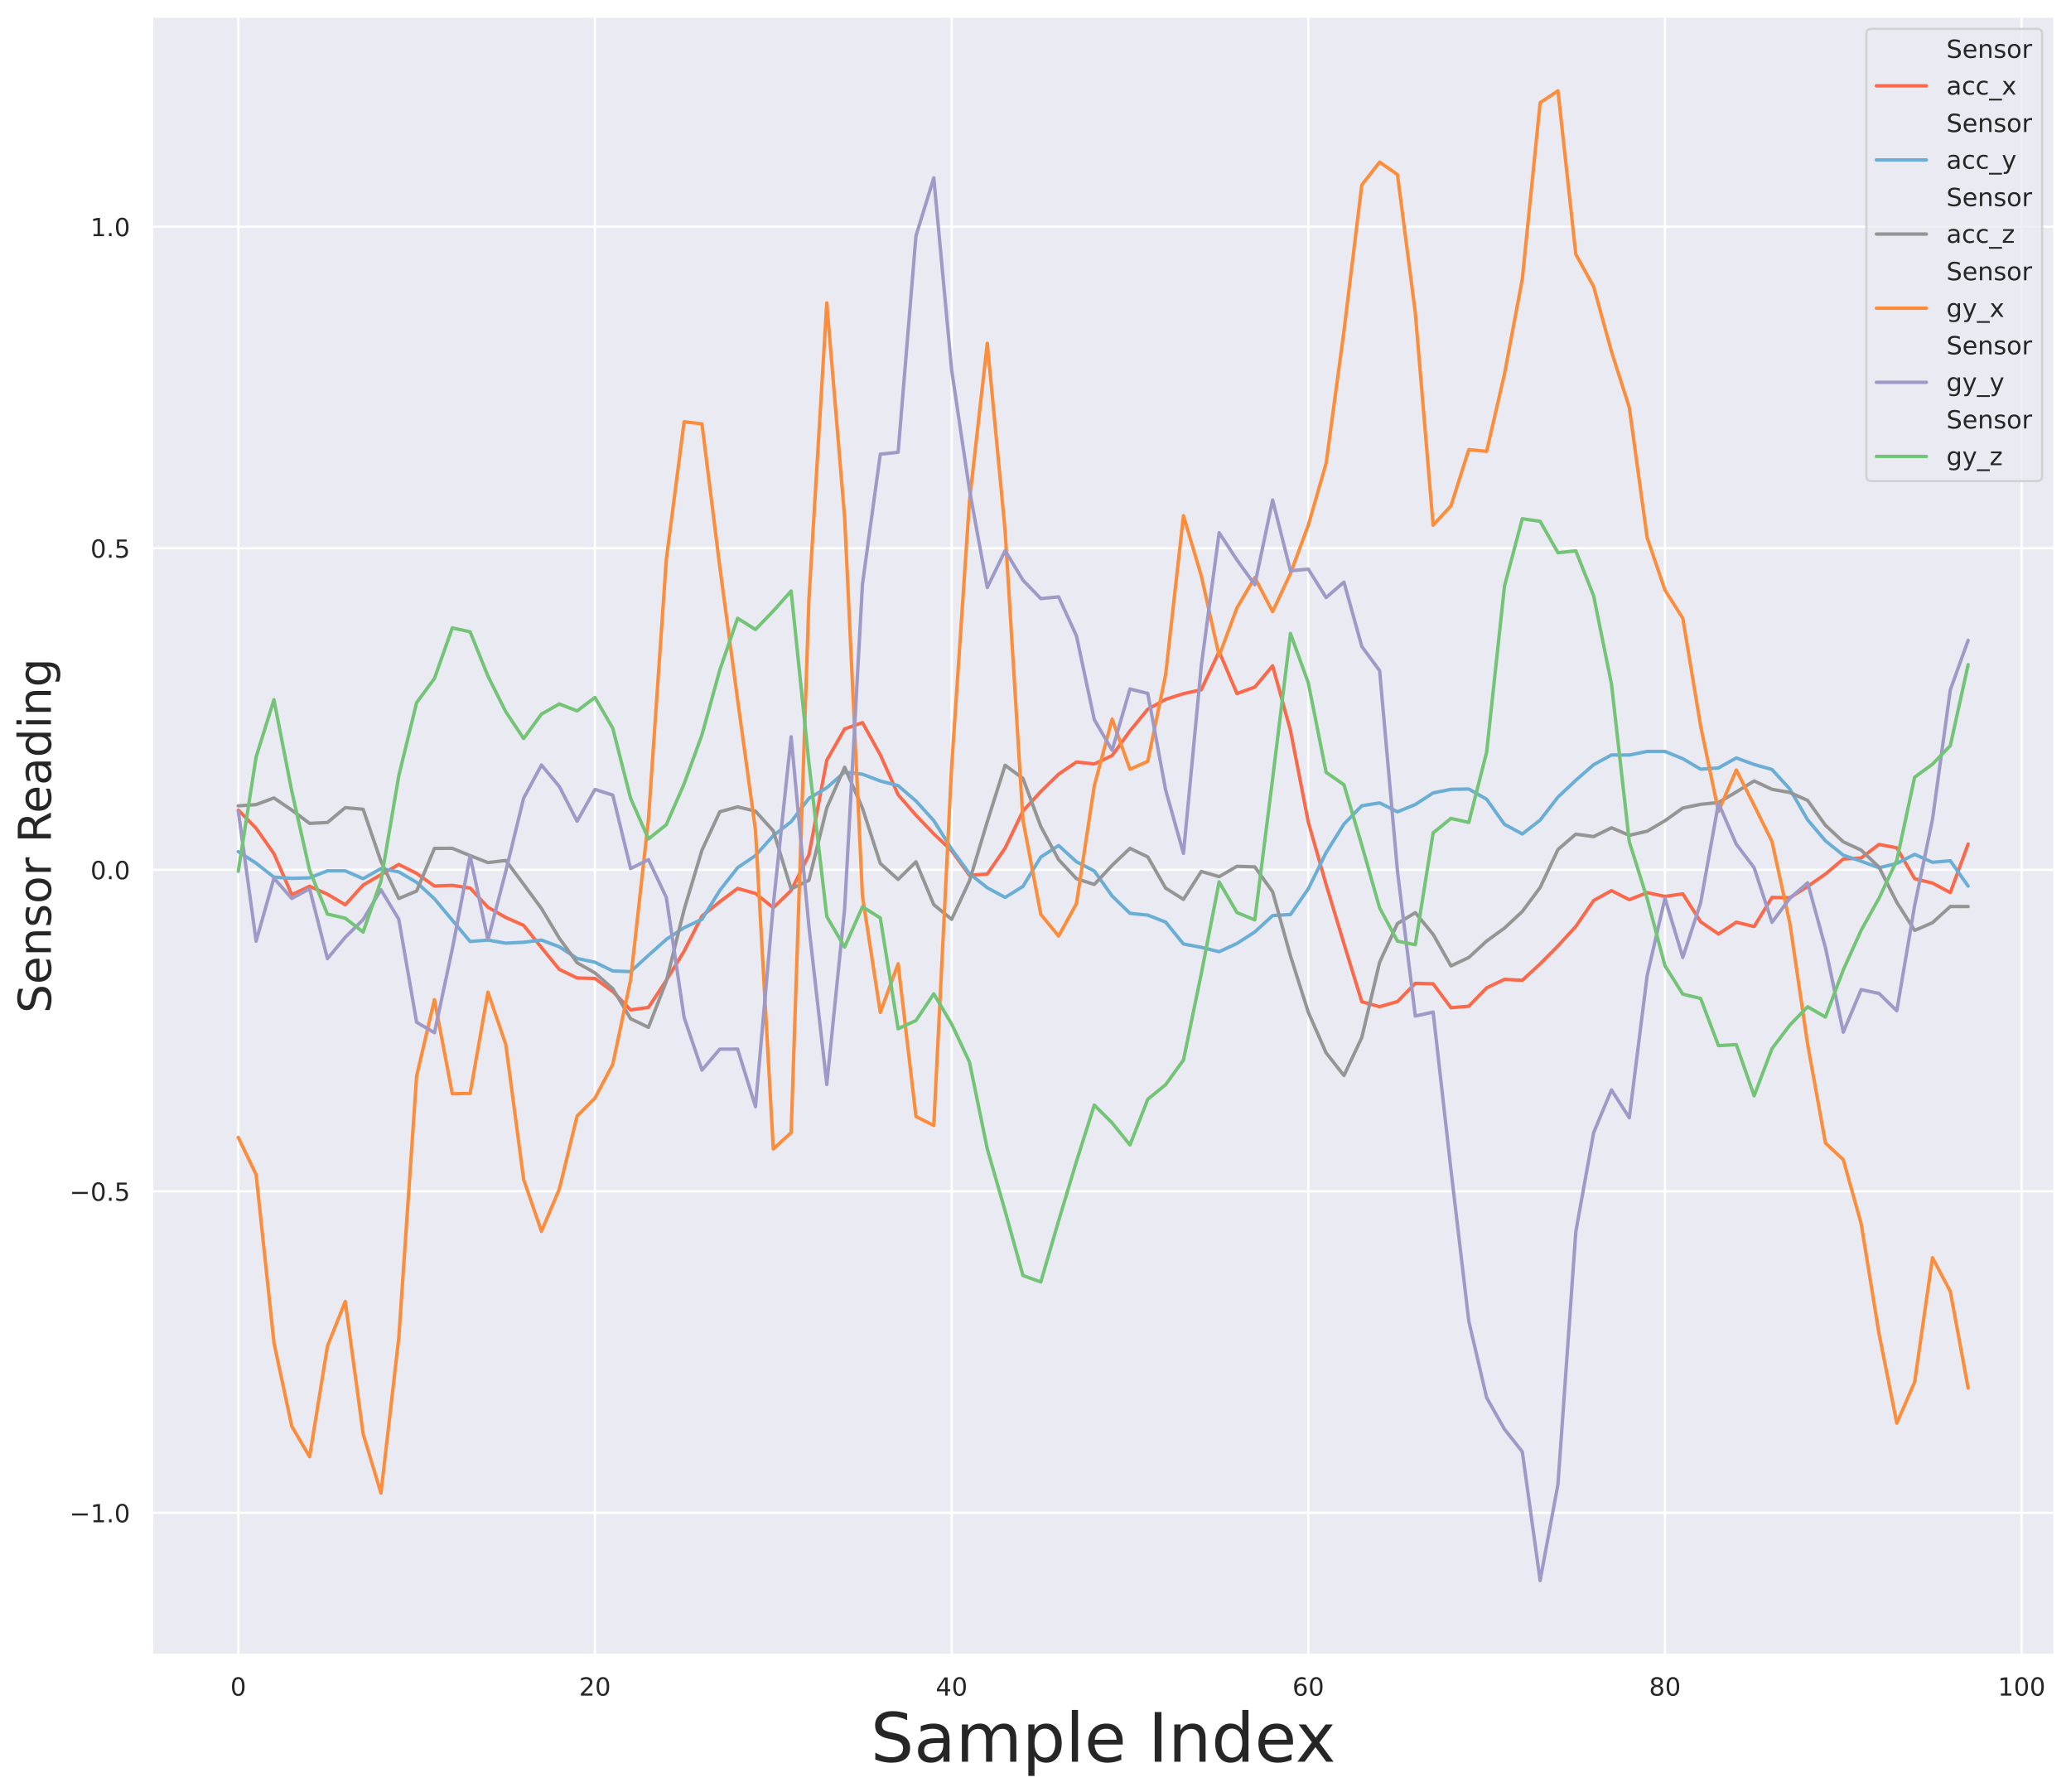 <?xml version="1.0" encoding="utf-8" standalone="no"?>
<!DOCTYPE svg PUBLIC "-//W3C//DTD SVG 1.1//EN"
  "http://www.w3.org/Graphics/SVG/1.1/DTD/svg11.dtd">
<!-- Created with matplotlib (https://matplotlib.org/) -->
<svg height="788.3pt" version="1.1" viewBox="0 0 910.967 788.3" width="910.967pt" xmlns="http://www.w3.org/2000/svg" xmlns:xlink="http://www.w3.org/1999/xlink">
 <defs>
  <style type="text/css">
*{stroke-linecap:butt;stroke-linejoin:round;}
  </style>
 </defs>
 <g id="figure_1">
  <g id="patch_1">
   <path d="M 0 788.3 
L 910.967 788.3 
L 910.967 0 
L 0 0 
z
" style="fill:#ffffff;"/>
  </g>
  <g id="axes_1">
   <g id="patch_2">
    <path d="M 66.767 727.92 
L 903.767 727.92 
L 903.767 7.2 
L 66.767 7.2 
z
" style="fill:#eaeaf2;"/>
   </g>
   <g id="matplotlib.axis_1">
    <g id="xtick_1">
     <g id="line2d_1">
      <path clip-path="url(#p74f2b10143)" d="M 104.813 727.92 
L 104.813 7.2 
" style="fill:none;stroke:#ffffff;stroke-linecap:round;"/>
     </g>
     <g id="text_1">
      <!-- 0 -->
      <defs>
       <path d="M 31.781 66.406 
Q 24.172 66.406 20.328 58.906 
Q 16.5 51.422 16.5 36.375 
Q 16.5 21.391 20.328 13.891 
Q 24.172 6.391 31.781 6.391 
Q 39.453 6.391 43.281 13.891 
Q 47.125 21.391 47.125 36.375 
Q 47.125 51.422 43.281 58.906 
Q 39.453 66.406 31.781 66.406 
z
M 31.781 74.219 
Q 44.047 74.219 50.516 64.516 
Q 56.984 54.828 56.984 36.375 
Q 56.984 17.969 50.516 8.266 
Q 44.047 -1.422 31.781 -1.422 
Q 19.531 -1.422 13.062 8.266 
Q 6.594 17.969 6.594 36.375 
Q 6.594 54.828 13.062 64.516 
Q 19.531 74.219 31.781 74.219 
z
" id="DejaVuSans-48"/>
      </defs>
      <g style="fill:#262626;" transform="translate(101.313 745.778)scale(0.11 -0.11)">
       <use xlink:href="#DejaVuSans-48"/>
      </g>
     </g>
    </g>
    <g id="xtick_2">
     <g id="line2d_2">
      <path clip-path="url(#p74f2b10143)" d="M 261.701 727.92 
L 261.701 7.2 
" style="fill:none;stroke:#ffffff;stroke-linecap:round;"/>
     </g>
     <g id="text_2">
      <!-- 20 -->
      <defs>
       <path d="M 19.188 8.297 
L 53.609 8.297 
L 53.609 0 
L 7.328 0 
L 7.328 8.297 
Q 12.938 14.109 22.625 23.891 
Q 32.328 33.688 34.812 36.531 
Q 39.547 41.844 41.422 45.531 
Q 43.312 49.219 43.312 52.781 
Q 43.312 58.594 39.234 62.25 
Q 35.156 65.922 28.609 65.922 
Q 23.969 65.922 18.812 64.312 
Q 13.672 62.703 7.812 59.422 
L 7.812 69.391 
Q 13.766 71.781 18.938 73 
Q 24.125 74.219 28.422 74.219 
Q 39.75 74.219 46.484 68.547 
Q 53.219 62.891 53.219 53.422 
Q 53.219 48.922 51.531 44.891 
Q 49.859 40.875 45.406 35.406 
Q 44.188 33.984 37.641 27.219 
Q 31.109 20.453 19.188 8.297 
z
" id="DejaVuSans-50"/>
      </defs>
      <g style="fill:#262626;" transform="translate(254.703 745.778)scale(0.11 -0.11)">
       <use xlink:href="#DejaVuSans-50"/>
       <use x="63.623" xlink:href="#DejaVuSans-48"/>
      </g>
     </g>
    </g>
    <g id="xtick_3">
     <g id="line2d_3">
      <path clip-path="url(#p74f2b10143)" d="M 418.59 727.92 
L 418.59 7.2 
" style="fill:none;stroke:#ffffff;stroke-linecap:round;"/>
     </g>
     <g id="text_3">
      <!-- 40 -->
      <defs>
       <path d="M 37.797 64.312 
L 12.891 25.391 
L 37.797 25.391 
z
M 35.203 72.906 
L 47.609 72.906 
L 47.609 25.391 
L 58.016 25.391 
L 58.016 17.188 
L 47.609 17.188 
L 47.609 0 
L 37.797 0 
L 37.797 17.188 
L 4.891 17.188 
L 4.891 26.703 
z
" id="DejaVuSans-52"/>
      </defs>
      <g style="fill:#262626;" transform="translate(411.591 745.778)scale(0.11 -0.11)">
       <use xlink:href="#DejaVuSans-52"/>
       <use x="63.623" xlink:href="#DejaVuSans-48"/>
      </g>
     </g>
    </g>
    <g id="xtick_4">
     <g id="line2d_4">
      <path clip-path="url(#p74f2b10143)" d="M 575.478 727.92 
L 575.478 7.2 
" style="fill:none;stroke:#ffffff;stroke-linecap:round;"/>
     </g>
     <g id="text_4">
      <!-- 60 -->
      <defs>
       <path d="M 33.016 40.375 
Q 26.375 40.375 22.484 35.828 
Q 18.609 31.297 18.609 23.391 
Q 18.609 15.531 22.484 10.953 
Q 26.375 6.391 33.016 6.391 
Q 39.656 6.391 43.531 10.953 
Q 47.406 15.531 47.406 23.391 
Q 47.406 31.297 43.531 35.828 
Q 39.656 40.375 33.016 40.375 
z
M 52.594 71.297 
L 52.594 62.312 
Q 48.875 64.062 45.094 64.984 
Q 41.312 65.922 37.594 65.922 
Q 27.828 65.922 22.672 59.328 
Q 17.531 52.734 16.797 39.406 
Q 19.672 43.656 24.016 45.922 
Q 28.375 48.188 33.594 48.188 
Q 44.578 48.188 50.953 41.516 
Q 57.328 34.859 57.328 23.391 
Q 57.328 12.156 50.688 5.359 
Q 44.047 -1.422 33.016 -1.422 
Q 20.359 -1.422 13.672 8.266 
Q 6.984 17.969 6.984 36.375 
Q 6.984 53.656 15.188 63.938 
Q 23.391 74.219 37.203 74.219 
Q 40.922 74.219 44.703 73.484 
Q 48.484 72.75 52.594 71.297 
z
" id="DejaVuSans-54"/>
      </defs>
      <g style="fill:#262626;" transform="translate(568.479 745.778)scale(0.11 -0.11)">
       <use xlink:href="#DejaVuSans-54"/>
       <use x="63.623" xlink:href="#DejaVuSans-48"/>
      </g>
     </g>
    </g>
    <g id="xtick_5">
     <g id="line2d_5">
      <path clip-path="url(#p74f2b10143)" d="M 732.367 727.92 
L 732.367 7.2 
" style="fill:none;stroke:#ffffff;stroke-linecap:round;"/>
     </g>
     <g id="text_5">
      <!-- 80 -->
      <defs>
       <path d="M 31.781 34.625 
Q 24.75 34.625 20.719 30.859 
Q 16.703 27.094 16.703 20.516 
Q 16.703 13.922 20.719 10.156 
Q 24.75 6.391 31.781 6.391 
Q 38.812 6.391 42.859 10.172 
Q 46.922 13.969 46.922 20.516 
Q 46.922 27.094 42.891 30.859 
Q 38.875 34.625 31.781 34.625 
z
M 21.922 38.812 
Q 15.578 40.375 12.031 44.719 
Q 8.5 49.078 8.5 55.328 
Q 8.5 64.062 14.719 69.141 
Q 20.953 74.219 31.781 74.219 
Q 42.672 74.219 48.875 69.141 
Q 55.078 64.062 55.078 55.328 
Q 55.078 49.078 51.531 44.719 
Q 48 40.375 41.703 38.812 
Q 48.828 37.156 52.797 32.312 
Q 56.781 27.484 56.781 20.516 
Q 56.781 9.906 50.312 4.234 
Q 43.844 -1.422 31.781 -1.422 
Q 19.734 -1.422 13.25 4.234 
Q 6.781 9.906 6.781 20.516 
Q 6.781 27.484 10.781 32.312 
Q 14.797 37.156 21.922 38.812 
z
M 18.312 54.391 
Q 18.312 48.734 21.844 45.562 
Q 25.391 42.391 31.781 42.391 
Q 38.141 42.391 41.719 45.562 
Q 45.312 48.734 45.312 54.391 
Q 45.312 60.062 41.719 63.234 
Q 38.141 66.406 31.781 66.406 
Q 25.391 66.406 21.844 63.234 
Q 18.312 60.062 18.312 54.391 
z
" id="DejaVuSans-56"/>
      </defs>
      <g style="fill:#262626;" transform="translate(725.368 745.778)scale(0.11 -0.11)">
       <use xlink:href="#DejaVuSans-56"/>
       <use x="63.623" xlink:href="#DejaVuSans-48"/>
      </g>
     </g>
    </g>
    <g id="xtick_6">
     <g id="line2d_6">
      <path clip-path="url(#p74f2b10143)" d="M 889.255 727.92 
L 889.255 7.2 
" style="fill:none;stroke:#ffffff;stroke-linecap:round;"/>
     </g>
     <g id="text_6">
      <!-- 100 -->
      <defs>
       <path d="M 12.406 8.297 
L 28.516 8.297 
L 28.516 63.922 
L 10.984 60.406 
L 10.984 69.391 
L 28.422 72.906 
L 38.281 72.906 
L 38.281 8.297 
L 54.391 8.297 
L 54.391 0 
L 12.406 0 
z
" id="DejaVuSans-49"/>
      </defs>
      <g style="fill:#262626;" transform="translate(878.757 745.778)scale(0.11 -0.11)">
       <use xlink:href="#DejaVuSans-49"/>
       <use x="63.623" xlink:href="#DejaVuSans-48"/>
       <use x="127.246" xlink:href="#DejaVuSans-48"/>
      </g>
     </g>
    </g>
    <g id="text_7">
     <!-- Sample Index -->
     <defs>
      <path d="M 53.516 70.516 
L 53.516 60.891 
Q 47.906 63.578 42.922 64.891 
Q 37.938 66.219 33.297 66.219 
Q 25.25 66.219 20.875 63.094 
Q 16.5 59.969 16.5 54.203 
Q 16.5 49.359 19.406 46.891 
Q 22.312 44.438 30.422 42.922 
L 36.375 41.703 
Q 47.406 39.594 52.656 34.297 
Q 57.906 29 57.906 20.125 
Q 57.906 9.516 50.797 4.047 
Q 43.703 -1.422 29.984 -1.422 
Q 24.812 -1.422 18.969 -0.25 
Q 13.141 0.922 6.891 3.219 
L 6.891 13.375 
Q 12.891 10.016 18.656 8.297 
Q 24.422 6.594 29.984 6.594 
Q 38.422 6.594 43.016 9.906 
Q 47.609 13.234 47.609 19.391 
Q 47.609 24.75 44.312 27.781 
Q 41.016 30.812 33.5 32.328 
L 27.484 33.5 
Q 16.453 35.688 11.516 40.375 
Q 6.594 45.062 6.594 53.422 
Q 6.594 63.094 13.406 68.656 
Q 20.219 74.219 32.172 74.219 
Q 37.312 74.219 42.625 73.281 
Q 47.953 72.359 53.516 70.516 
z
" id="DejaVuSans-83"/>
      <path d="M 34.281 27.484 
Q 23.391 27.484 19.188 25 
Q 14.984 22.516 14.984 16.5 
Q 14.984 11.719 18.141 8.906 
Q 21.297 6.109 26.703 6.109 
Q 34.188 6.109 38.703 11.406 
Q 43.219 16.703 43.219 25.484 
L 43.219 27.484 
z
M 52.203 31.203 
L 52.203 0 
L 43.219 0 
L 43.219 8.297 
Q 40.141 3.328 35.547 0.953 
Q 30.953 -1.422 24.312 -1.422 
Q 15.922 -1.422 10.953 3.297 
Q 6 8.016 6 15.922 
Q 6 25.141 12.172 29.828 
Q 18.359 34.516 30.609 34.516 
L 43.219 34.516 
L 43.219 35.406 
Q 43.219 41.609 39.141 45 
Q 35.062 48.391 27.688 48.391 
Q 23 48.391 18.547 47.266 
Q 14.109 46.141 10.016 43.891 
L 10.016 52.203 
Q 14.938 54.109 19.578 55.047 
Q 24.219 56 28.609 56 
Q 40.484 56 46.344 49.844 
Q 52.203 43.703 52.203 31.203 
z
" id="DejaVuSans-97"/>
      <path d="M 52 44.188 
Q 55.375 50.25 60.062 53.125 
Q 64.75 56 71.094 56 
Q 79.641 56 84.281 50.016 
Q 88.922 44.047 88.922 33.016 
L 88.922 0 
L 79.891 0 
L 79.891 32.719 
Q 79.891 40.578 77.094 44.375 
Q 74.312 48.188 68.609 48.188 
Q 61.625 48.188 57.562 43.547 
Q 53.516 38.922 53.516 30.906 
L 53.516 0 
L 44.484 0 
L 44.484 32.719 
Q 44.484 40.625 41.703 44.406 
Q 38.922 48.188 33.109 48.188 
Q 26.219 48.188 22.156 43.531 
Q 18.109 38.875 18.109 30.906 
L 18.109 0 
L 9.078 0 
L 9.078 54.688 
L 18.109 54.688 
L 18.109 46.188 
Q 21.188 51.219 25.484 53.609 
Q 29.781 56 35.688 56 
Q 41.656 56 45.828 52.969 
Q 50 49.953 52 44.188 
z
" id="DejaVuSans-109"/>
      <path d="M 18.109 8.203 
L 18.109 -20.797 
L 9.078 -20.797 
L 9.078 54.688 
L 18.109 54.688 
L 18.109 46.391 
Q 20.953 51.266 25.266 53.625 
Q 29.594 56 35.594 56 
Q 45.562 56 51.781 48.094 
Q 58.016 40.188 58.016 27.297 
Q 58.016 14.406 51.781 6.484 
Q 45.562 -1.422 35.594 -1.422 
Q 29.594 -1.422 25.266 0.953 
Q 20.953 3.328 18.109 8.203 
z
M 48.688 27.297 
Q 48.688 37.203 44.609 42.844 
Q 40.531 48.484 33.406 48.484 
Q 26.266 48.484 22.188 42.844 
Q 18.109 37.203 18.109 27.297 
Q 18.109 17.391 22.188 11.75 
Q 26.266 6.109 33.406 6.109 
Q 40.531 6.109 44.609 11.75 
Q 48.688 17.391 48.688 27.297 
z
" id="DejaVuSans-112"/>
      <path d="M 9.422 75.984 
L 18.406 75.984 
L 18.406 0 
L 9.422 0 
z
" id="DejaVuSans-108"/>
      <path d="M 56.203 29.594 
L 56.203 25.203 
L 14.891 25.203 
Q 15.484 15.922 20.484 11.062 
Q 25.484 6.203 34.422 6.203 
Q 39.594 6.203 44.453 7.469 
Q 49.312 8.734 54.109 11.281 
L 54.109 2.781 
Q 49.266 0.734 44.188 -0.344 
Q 39.109 -1.422 33.891 -1.422 
Q 20.797 -1.422 13.156 6.188 
Q 5.516 13.812 5.516 26.812 
Q 5.516 40.234 12.766 48.109 
Q 20.016 56 32.328 56 
Q 43.359 56 49.781 48.891 
Q 56.203 41.797 56.203 29.594 
z
M 47.219 32.234 
Q 47.125 39.594 43.094 43.984 
Q 39.062 48.391 32.422 48.391 
Q 24.906 48.391 20.391 44.141 
Q 15.875 39.891 15.188 32.172 
z
" id="DejaVuSans-101"/>
      <path id="DejaVuSans-32"/>
      <path d="M 9.812 72.906 
L 19.672 72.906 
L 19.672 0 
L 9.812 0 
z
" id="DejaVuSans-73"/>
      <path d="M 54.891 33.016 
L 54.891 0 
L 45.906 0 
L 45.906 32.719 
Q 45.906 40.484 42.875 44.328 
Q 39.844 48.188 33.797 48.188 
Q 26.516 48.188 22.312 43.547 
Q 18.109 38.922 18.109 30.906 
L 18.109 0 
L 9.078 0 
L 9.078 54.688 
L 18.109 54.688 
L 18.109 46.188 
Q 21.344 51.125 25.703 53.562 
Q 30.078 56 35.797 56 
Q 45.219 56 50.047 50.172 
Q 54.891 44.344 54.891 33.016 
z
" id="DejaVuSans-110"/>
      <path d="M 45.406 46.391 
L 45.406 75.984 
L 54.391 75.984 
L 54.391 0 
L 45.406 0 
L 45.406 8.203 
Q 42.578 3.328 38.25 0.953 
Q 33.938 -1.422 27.875 -1.422 
Q 17.969 -1.422 11.734 6.484 
Q 5.516 14.406 5.516 27.297 
Q 5.516 40.188 11.734 48.094 
Q 17.969 56 27.875 56 
Q 33.938 56 38.25 53.625 
Q 42.578 51.266 45.406 46.391 
z
M 14.797 27.297 
Q 14.797 17.391 18.875 11.75 
Q 22.953 6.109 30.078 6.109 
Q 37.203 6.109 41.297 11.75 
Q 45.406 17.391 45.406 27.297 
Q 45.406 37.203 41.297 42.844 
Q 37.203 48.484 30.078 48.484 
Q 22.953 48.484 18.875 42.844 
Q 14.797 37.203 14.797 27.297 
z
" id="DejaVuSans-100"/>
      <path d="M 54.891 54.688 
L 35.109 28.078 
L 55.906 0 
L 45.312 0 
L 29.391 21.484 
L 13.484 0 
L 2.875 0 
L 24.125 28.609 
L 4.688 54.688 
L 15.281 54.688 
L 29.781 35.203 
L 44.281 54.688 
z
" id="DejaVuSans-120"/>
     </defs>
     <g style="fill:#262626;" transform="translate(382.956 774.861)scale(0.3 -0.3)">
      <use xlink:href="#DejaVuSans-83"/>
      <use x="63.477" xlink:href="#DejaVuSans-97"/>
      <use x="124.756" xlink:href="#DejaVuSans-109"/>
      <use x="222.168" xlink:href="#DejaVuSans-112"/>
      <use x="285.645" xlink:href="#DejaVuSans-108"/>
      <use x="313.428" xlink:href="#DejaVuSans-101"/>
      <use x="374.951" xlink:href="#DejaVuSans-32"/>
      <use x="406.738" xlink:href="#DejaVuSans-73"/>
      <use x="436.23" xlink:href="#DejaVuSans-110"/>
      <use x="499.609" xlink:href="#DejaVuSans-100"/>
      <use x="563.086" xlink:href="#DejaVuSans-101"/>
      <use x="622.859" xlink:href="#DejaVuSans-120"/>
     </g>
    </g>
   </g>
   <g id="matplotlib.axis_2">
    <g id="ytick_1">
     <g id="line2d_7">
      <path clip-path="url(#p74f2b10143)" d="M 66.767 665.373 
L 903.767 665.373 
" style="fill:none;stroke:#ffffff;stroke-linecap:round;"/>
     </g>
     <g id="text_8">
      <!-- −1.0 -->
      <defs>
       <path d="M 10.594 35.5 
L 73.188 35.5 
L 73.188 27.203 
L 10.594 27.203 
z
" id="DejaVuSans-8722"/>
       <path d="M 10.688 12.406 
L 21 12.406 
L 21 0 
L 10.688 0 
z
" id="DejaVuSans-46"/>
      </defs>
      <g style="fill:#262626;" transform="translate(30.556 669.553)scale(0.11 -0.11)">
       <use xlink:href="#DejaVuSans-8722"/>
       <use x="83.789" xlink:href="#DejaVuSans-49"/>
       <use x="147.412" xlink:href="#DejaVuSans-46"/>
       <use x="179.199" xlink:href="#DejaVuSans-48"/>
      </g>
     </g>
    </g>
    <g id="ytick_2">
     <g id="line2d_8">
      <path clip-path="url(#p74f2b10143)" d="M 66.767 523.955 
L 903.767 523.955 
" style="fill:none;stroke:#ffffff;stroke-linecap:round;"/>
     </g>
     <g id="text_9">
      <!-- −0.5 -->
      <defs>
       <path d="M 10.797 72.906 
L 49.516 72.906 
L 49.516 64.594 
L 19.828 64.594 
L 19.828 46.734 
Q 21.969 47.469 24.109 47.828 
Q 26.266 48.188 28.422 48.188 
Q 40.625 48.188 47.75 41.5 
Q 54.891 34.812 54.891 23.391 
Q 54.891 11.625 47.562 5.094 
Q 40.234 -1.422 26.906 -1.422 
Q 22.312 -1.422 17.547 -0.641 
Q 12.797 0.141 7.719 1.703 
L 7.719 11.625 
Q 12.109 9.234 16.797 8.062 
Q 21.484 6.891 26.703 6.891 
Q 35.156 6.891 40.078 11.328 
Q 45.016 15.766 45.016 23.391 
Q 45.016 31 40.078 35.438 
Q 35.156 39.891 26.703 39.891 
Q 22.75 39.891 18.812 39.016 
Q 14.891 38.141 10.797 36.281 
z
" id="DejaVuSans-53"/>
      </defs>
      <g style="fill:#262626;" transform="translate(30.556 528.134)scale(0.11 -0.11)">
       <use xlink:href="#DejaVuSans-8722"/>
       <use x="83.789" xlink:href="#DejaVuSans-48"/>
       <use x="147.412" xlink:href="#DejaVuSans-46"/>
       <use x="179.199" xlink:href="#DejaVuSans-53"/>
      </g>
     </g>
    </g>
    <g id="ytick_3">
     <g id="line2d_9">
      <path clip-path="url(#p74f2b10143)" d="M 66.767 382.536 
L 903.767 382.536 
" style="fill:none;stroke:#ffffff;stroke-linecap:round;"/>
     </g>
     <g id="text_10">
      <!-- 0.0 -->
      <g style="fill:#262626;" transform="translate(39.774 386.716)scale(0.11 -0.11)">
       <use xlink:href="#DejaVuSans-48"/>
       <use x="63.623" xlink:href="#DejaVuSans-46"/>
       <use x="95.41" xlink:href="#DejaVuSans-48"/>
      </g>
     </g>
    </g>
    <g id="ytick_4">
     <g id="line2d_10">
      <path clip-path="url(#p74f2b10143)" d="M 66.767 241.118 
L 903.767 241.118 
" style="fill:none;stroke:#ffffff;stroke-linecap:round;"/>
     </g>
     <g id="text_11">
      <!-- 0.5 -->
      <g style="fill:#262626;" transform="translate(39.774 245.297)scale(0.11 -0.11)">
       <use xlink:href="#DejaVuSans-48"/>
       <use x="63.623" xlink:href="#DejaVuSans-46"/>
       <use x="95.41" xlink:href="#DejaVuSans-53"/>
      </g>
     </g>
    </g>
    <g id="ytick_5">
     <g id="line2d_11">
      <path clip-path="url(#p74f2b10143)" d="M 66.767 99.699 
L 903.767 99.699 
" style="fill:none;stroke:#ffffff;stroke-linecap:round;"/>
     </g>
     <g id="text_12">
      <!-- 1.0 -->
      <g style="fill:#262626;" transform="translate(39.774 103.878)scale(0.11 -0.11)">
       <use xlink:href="#DejaVuSans-49"/>
       <use x="63.623" xlink:href="#DejaVuSans-46"/>
       <use x="95.41" xlink:href="#DejaVuSans-48"/>
      </g>
     </g>
    </g>
    <g id="text_13">
     <!-- Sensor Reading -->
     <defs>
      <path d="M 44.281 53.078 
L 44.281 44.578 
Q 40.484 46.531 36.375 47.5 
Q 32.281 48.484 27.875 48.484 
Q 21.188 48.484 17.844 46.438 
Q 14.5 44.391 14.5 40.281 
Q 14.5 37.156 16.891 35.375 
Q 19.281 33.594 26.516 31.984 
L 29.594 31.297 
Q 39.156 29.25 43.188 25.516 
Q 47.219 21.781 47.219 15.094 
Q 47.219 7.469 41.188 3.016 
Q 35.156 -1.422 24.609 -1.422 
Q 20.219 -1.422 15.453 -0.562 
Q 10.688 0.297 5.422 2 
L 5.422 11.281 
Q 10.406 8.688 15.234 7.391 
Q 20.062 6.109 24.812 6.109 
Q 31.156 6.109 34.562 8.281 
Q 37.984 10.453 37.984 14.406 
Q 37.984 18.062 35.516 20.016 
Q 33.062 21.969 24.703 23.781 
L 21.578 24.516 
Q 13.234 26.266 9.516 29.906 
Q 5.812 33.547 5.812 39.891 
Q 5.812 47.609 11.281 51.797 
Q 16.75 56 26.812 56 
Q 31.781 56 36.172 55.266 
Q 40.578 54.547 44.281 53.078 
z
" id="DejaVuSans-115"/>
      <path d="M 30.609 48.391 
Q 23.391 48.391 19.188 42.75 
Q 14.984 37.109 14.984 27.297 
Q 14.984 17.484 19.156 11.844 
Q 23.344 6.203 30.609 6.203 
Q 37.797 6.203 41.984 11.859 
Q 46.188 17.531 46.188 27.297 
Q 46.188 37.016 41.984 42.703 
Q 37.797 48.391 30.609 48.391 
z
M 30.609 56 
Q 42.328 56 49.016 48.375 
Q 55.719 40.766 55.719 27.297 
Q 55.719 13.875 49.016 6.219 
Q 42.328 -1.422 30.609 -1.422 
Q 18.844 -1.422 12.172 6.219 
Q 5.516 13.875 5.516 27.297 
Q 5.516 40.766 12.172 48.375 
Q 18.844 56 30.609 56 
z
" id="DejaVuSans-111"/>
      <path d="M 41.109 46.297 
Q 39.594 47.172 37.812 47.578 
Q 36.031 48 33.891 48 
Q 26.266 48 22.188 43.047 
Q 18.109 38.094 18.109 28.812 
L 18.109 0 
L 9.078 0 
L 9.078 54.688 
L 18.109 54.688 
L 18.109 46.188 
Q 20.953 51.172 25.484 53.578 
Q 30.031 56 36.531 56 
Q 37.453 56 38.578 55.875 
Q 39.703 55.766 41.062 55.516 
z
" id="DejaVuSans-114"/>
      <path d="M 44.391 34.188 
Q 47.562 33.109 50.562 29.594 
Q 53.562 26.078 56.594 19.922 
L 66.609 0 
L 56 0 
L 46.688 18.703 
Q 43.062 26.031 39.672 28.422 
Q 36.281 30.812 30.422 30.812 
L 19.672 30.812 
L 19.672 0 
L 9.812 0 
L 9.812 72.906 
L 32.078 72.906 
Q 44.578 72.906 50.734 67.672 
Q 56.891 62.453 56.891 51.906 
Q 56.891 45.016 53.688 40.469 
Q 50.484 35.938 44.391 34.188 
z
M 19.672 64.797 
L 19.672 38.922 
L 32.078 38.922 
Q 39.203 38.922 42.844 42.219 
Q 46.484 45.516 46.484 51.906 
Q 46.484 58.297 42.844 61.547 
Q 39.203 64.797 32.078 64.797 
z
" id="DejaVuSans-82"/>
      <path d="M 9.422 54.688 
L 18.406 54.688 
L 18.406 0 
L 9.422 0 
z
M 9.422 75.984 
L 18.406 75.984 
L 18.406 64.594 
L 9.422 64.594 
z
" id="DejaVuSans-105"/>
      <path d="M 45.406 27.984 
Q 45.406 37.75 41.375 43.109 
Q 37.359 48.484 30.078 48.484 
Q 22.859 48.484 18.828 43.109 
Q 14.797 37.75 14.797 27.984 
Q 14.797 18.266 18.828 12.891 
Q 22.859 7.516 30.078 7.516 
Q 37.359 7.516 41.375 12.891 
Q 45.406 18.266 45.406 27.984 
z
M 54.391 6.781 
Q 54.391 -7.172 48.188 -13.984 
Q 42 -20.797 29.203 -20.797 
Q 24.469 -20.797 20.266 -20.094 
Q 16.062 -19.391 12.109 -17.922 
L 12.109 -9.188 
Q 16.062 -11.328 19.922 -12.344 
Q 23.781 -13.375 27.781 -13.375 
Q 36.625 -13.375 41.016 -8.766 
Q 45.406 -4.156 45.406 5.172 
L 45.406 9.625 
Q 42.625 4.781 38.281 2.391 
Q 33.938 0 27.875 0 
Q 17.828 0 11.672 7.656 
Q 5.516 15.328 5.516 27.984 
Q 5.516 40.672 11.672 48.328 
Q 17.828 56 27.875 56 
Q 33.938 56 38.281 53.609 
Q 42.625 51.219 45.406 46.391 
L 45.406 54.688 
L 54.391 54.688 
z
" id="DejaVuSans-103"/>
     </defs>
     <g style="fill:#262626;" transform="translate(22.397 445.608)rotate(-90)scale(0.2 -0.2)">
      <use xlink:href="#DejaVuSans-83"/>
      <use x="63.477" xlink:href="#DejaVuSans-101"/>
      <use x="125" xlink:href="#DejaVuSans-110"/>
      <use x="188.379" xlink:href="#DejaVuSans-115"/>
      <use x="240.479" xlink:href="#DejaVuSans-111"/>
      <use x="301.66" xlink:href="#DejaVuSans-114"/>
      <use x="342.773" xlink:href="#DejaVuSans-32"/>
      <use x="374.561" xlink:href="#DejaVuSans-82"/>
      <use x="439.543" xlink:href="#DejaVuSans-101"/>
      <use x="501.066" xlink:href="#DejaVuSans-97"/>
      <use x="562.346" xlink:href="#DejaVuSans-100"/>
      <use x="625.822" xlink:href="#DejaVuSans-105"/>
      <use x="653.605" xlink:href="#DejaVuSans-110"/>
      <use x="716.984" xlink:href="#DejaVuSans-103"/>
     </g>
    </g>
   </g>
   <g id="line2d_12">
    <path clip-path="url(#p74f2b10143)" d="M 104.813 356.279 
L 112.657 364.292 
L 120.502 375.5 
L 128.346 393.529 
L 136.19 389.806 
L 144.035 393.288 
L 151.879 397.942 
L 159.724 389.278 
L 167.568 384.712 
L 175.413 380.204 
L 183.257 384.134 
L 191.101 389.716 
L 198.946 389.39 
L 206.79 390.584 
L 214.635 399.034 
L 222.479 403.537 
L 230.324 406.994 
L 238.168 416.75 
L 246.012 426.373 
L 253.857 430.144 
L 261.701 430.341 
L 269.546 436.113 
L 277.39 444.163 
L 285.235 443.098 
L 293.079 431.183 
L 300.923 418.328 
L 308.768 402.913 
L 316.612 396.617 
L 324.457 390.769 
L 332.301 392.953 
L 340.146 399.261 
L 347.99 391.667 
L 355.834 376.005 
L 363.679 334.381 
L 371.523 320.616 
L 379.368 317.811 
L 387.212 332.01 
L 395.056 349.544 
L 402.901 358.57 
L 410.745 366.751 
L 418.59 374.156 
L 426.434 384.995 
L 434.279 384.424 
L 442.123 373 
L 449.967 356.701 
L 457.812 348.139 
L 465.656 340.486 
L 473.501 335.15 
L 481.345 336.012 
L 489.19 332.319 
L 497.034 321.487 
L 504.878 311.924 
L 512.723 307.593 
L 520.567 305.095 
L 528.412 303.367 
L 536.256 286.593 
L 544.101 305.03 
L 551.945 302.194 
L 559.789 292.834 
L 567.634 321.266 
L 575.478 361.591 
L 583.323 389.071 
L 591.167 415.082 
L 599.011 440.584 
L 606.856 442.78 
L 614.7 440.518 
L 622.545 432.491 
L 630.389 432.705 
L 638.234 443.226 
L 646.078 442.57 
L 653.922 434.48 
L 661.767 430.757 
L 669.611 431.146 
L 677.456 423.942 
L 685.3 416.028 
L 693.145 407.484 
L 700.989 396.068 
L 708.833 391.736 
L 716.678 395.696 
L 724.522 392.595 
L 732.367 394.275 
L 740.211 393.14 
L 748.056 405.427 
L 755.9 410.78 
L 763.744 405.611 
L 771.589 407.503 
L 779.433 394.721 
L 787.278 394.851 
L 795.122 389.882 
L 802.966 384.415 
L 810.811 377.818 
L 818.655 377.368 
L 826.5 371.414 
L 834.344 372.872 
L 842.189 386.466 
L 850.033 388.404 
L 857.877 392.57 
L 865.722 371.224 
" style="fill:none;stroke:#fb694a;stroke-linecap:round;stroke-width:1.5;"/>
   </g>
   <g id="line2d_13"/>
   <g id="line2d_14"/>
   <g id="line2d_15">
    <path clip-path="url(#p74f2b10143)" d="M 104.813 374.591 
L 112.657 379.655 
L 120.502 385.8 
L 128.346 386.314 
L 136.19 386.1 
L 144.035 383.004 
L 151.879 383.031 
L 159.724 386.457 
L 167.568 382.027 
L 175.413 383.471 
L 183.257 388.077 
L 191.101 395.341 
L 198.946 404.728 
L 206.79 414.093 
L 214.635 413.466 
L 222.479 414.83 
L 230.324 414.421 
L 238.168 413.473 
L 246.012 416.404 
L 253.857 421.563 
L 261.701 423.217 
L 269.546 427.066 
L 277.39 427.336 
L 285.235 420.186 
L 293.079 413.177 
L 300.923 408.028 
L 308.768 404.33 
L 316.612 391.622 
L 324.457 381.627 
L 332.301 376.314 
L 340.146 367.536 
L 347.99 361.418 
L 355.834 351.119 
L 363.679 346.469 
L 371.523 339.607 
L 379.368 340.515 
L 387.212 343.498 
L 395.056 345.541 
L 402.901 352.294 
L 410.745 360.94 
L 418.59 373.428 
L 426.434 384.236 
L 434.279 390.463 
L 442.123 394.718 
L 449.967 389.853 
L 457.812 376.955 
L 465.656 371.884 
L 473.501 379.034 
L 481.345 383.069 
L 489.19 394.088 
L 497.034 401.701 
L 504.878 402.497 
L 512.723 405.553 
L 520.567 415.203 
L 528.412 416.655 
L 536.256 418.588 
L 544.101 414.964 
L 551.945 409.892 
L 559.789 402.691 
L 567.634 402.241 
L 575.478 390.933 
L 583.323 374.973 
L 591.167 362.441 
L 599.011 354.402 
L 606.856 353.134 
L 614.7 357.055 
L 622.545 353.839 
L 630.389 348.738 
L 638.234 347.177 
L 646.078 347.034 
L 653.922 351.523 
L 661.767 362.56 
L 669.611 366.799 
L 677.456 360.701 
L 685.3 350.571 
L 693.145 343.191 
L 700.989 336.335 
L 708.833 332.052 
L 716.678 332.082 
L 724.522 330.493 
L 732.367 330.494 
L 740.211 333.693 
L 748.056 338.317 
L 755.9 337.755 
L 763.744 333.359 
L 771.589 336.239 
L 779.433 338.433 
L 787.278 347.037 
L 795.122 360.6 
L 802.966 369.834 
L 810.811 376.133 
L 818.655 378.776 
L 826.5 381.672 
L 834.344 379.756 
L 842.189 375.761 
L 850.033 379.25 
L 857.877 378.588 
L 865.722 389.725 
" style="fill:none;stroke:#6aaed6;stroke-linecap:round;stroke-width:1.5;"/>
   </g>
   <g id="line2d_16"/>
   <g id="line2d_17"/>
   <g id="line2d_18">
    <path clip-path="url(#p74f2b10143)" d="M 104.813 354.432 
L 112.657 353.883 
L 120.502 350.965 
L 128.346 356.301 
L 136.19 362.146 
L 144.035 361.759 
L 151.879 355.21 
L 159.724 355.929 
L 167.568 378.847 
L 175.413 395.2 
L 183.257 391.903 
L 191.101 373.154 
L 198.946 373.103 
L 206.79 376.324 
L 214.635 379.397 
L 222.479 378.454 
L 230.324 388.935 
L 238.168 399.574 
L 246.012 412.639 
L 253.857 423.433 
L 261.701 427.919 
L 269.546 434.857 
L 277.39 448.062 
L 285.235 451.85 
L 293.079 431.613 
L 300.923 400.075 
L 308.768 373.925 
L 316.612 357.028 
L 324.457 354.883 
L 332.301 356.765 
L 340.146 365.462 
L 347.99 390.959 
L 355.834 387.174 
L 363.679 355.326 
L 371.523 337.456 
L 379.368 355.469 
L 387.212 379.751 
L 395.056 386.788 
L 402.901 379.049 
L 410.745 397.912 
L 418.59 404.347 
L 426.434 387.456 
L 434.279 361.374 
L 442.123 336.581 
L 449.967 342.375 
L 457.812 363.495 
L 465.656 378.112 
L 473.501 386.467 
L 481.345 389 
L 489.19 380.582 
L 497.034 373.132 
L 504.878 376.89 
L 512.723 390.614 
L 520.567 395.573 
L 528.412 383.269 
L 536.256 385.581 
L 544.101 381.037 
L 551.945 381.273 
L 559.789 392.24 
L 567.634 420.435 
L 575.478 445.205 
L 583.323 463.095 
L 591.167 473.036 
L 599.011 456.328 
L 606.856 423.226 
L 614.7 406.178 
L 622.545 401.417 
L 630.389 410.961 
L 638.234 424.832 
L 646.078 421.134 
L 653.922 413.893 
L 661.767 408.203 
L 669.611 400.896 
L 677.456 390.364 
L 685.3 373.639 
L 693.145 366.873 
L 700.989 367.961 
L 708.833 364.076 
L 716.678 367.39 
L 724.522 365.586 
L 732.367 360.976 
L 740.211 355.392 
L 748.056 353.757 
L 755.9 352.975 
L 763.744 348.331 
L 771.589 343.484 
L 779.433 347.168 
L 787.278 348.544 
L 795.122 352.041 
L 802.966 362.99 
L 810.811 370.26 
L 818.655 373.885 
L 826.5 381.362 
L 834.344 396.88 
L 842.189 409.227 
L 850.033 405.821 
L 857.877 398.684 
L 865.722 398.722 
" style="fill:none;stroke:#959595;stroke-linecap:round;stroke-width:1.5;"/>
   </g>
   <g id="line2d_19"/>
   <g id="line2d_20"/>
   <g id="line2d_21">
    <path clip-path="url(#p74f2b10143)" d="M 104.813 500.264 
L 112.657 516.615 
L 120.502 590.57 
L 128.346 627.343 
L 136.19 640.703 
L 144.035 592.049 
L 151.879 572.435 
L 159.724 630.631 
L 167.568 656.708 
L 175.413 588.416 
L 183.257 473.305 
L 191.101 439.684 
L 198.946 481.064 
L 206.79 480.911 
L 214.635 436.386 
L 222.479 459.418 
L 230.324 518.726 
L 238.168 541.577 
L 246.012 523.031 
L 253.857 490.848 
L 261.701 482.995 
L 269.546 468.092 
L 277.39 430.95 
L 285.235 360.25 
L 293.079 246.175 
L 300.923 185.516 
L 308.768 186.426 
L 316.612 249.295 
L 324.457 307.798 
L 332.301 365.038 
L 340.146 505.342 
L 347.99 498.195 
L 355.834 263.405 
L 363.679 133.257 
L 371.523 227.601 
L 379.368 394.121 
L 387.212 445.316 
L 395.056 423.927 
L 402.901 491.073 
L 410.745 495.023 
L 418.59 337.188 
L 426.434 220.379 
L 434.279 150.979 
L 442.123 233.553 
L 449.967 360.724 
L 457.812 402.151 
L 465.656 411.709 
L 473.501 397.414 
L 481.345 345.636 
L 489.19 316.263 
L 497.034 338.339 
L 504.878 334.855 
L 512.723 296.702 
L 520.567 226.826 
L 528.412 253.273 
L 536.256 288.432 
L 544.101 267.326 
L 551.945 254.028 
L 559.789 269.016 
L 567.634 252.212 
L 575.478 231.014 
L 583.323 203.768 
L 591.167 145.581 
L 599.011 81.341 
L 606.856 71.308 
L 614.7 76.785 
L 622.545 137.582 
L 630.389 230.989 
L 638.234 222.483 
L 646.078 197.759 
L 653.922 198.523 
L 661.767 164.532 
L 669.611 122.755 
L 677.456 45.166 
L 685.3 39.96 
L 693.145 111.832 
L 700.989 126.068 
L 708.833 154.615 
L 716.678 179.227 
L 724.522 236.485 
L 732.367 259.518 
L 740.211 271.949 
L 748.056 319.37 
L 755.9 356.916 
L 763.744 338.657 
L 771.589 354.22 
L 779.433 370.119 
L 787.278 405.928 
L 795.122 459.305 
L 802.966 502.744 
L 810.811 510.068 
L 818.655 538.161 
L 826.5 586.487 
L 834.344 625.957 
L 842.189 607.86 
L 850.033 553.181 
L 857.877 567.99 
L 865.722 610.524 
" style="fill:none;stroke:#fd8c3b;stroke-linecap:round;stroke-width:1.5;"/>
   </g>
   <g id="line2d_22"/>
   <g id="line2d_23"/>
   <g id="line2d_24">
    <path clip-path="url(#p74f2b10143)" d="M 104.813 356.683 
L 112.657 413.95 
L 120.502 386.253 
L 128.346 395.162 
L 136.19 390.903 
L 144.035 421.639 
L 151.879 412.211 
L 159.724 404.484 
L 167.568 391.337 
L 175.413 404.301 
L 183.257 449.641 
L 191.101 454.203 
L 198.946 417.459 
L 206.79 376.477 
L 214.635 413.354 
L 222.479 383.233 
L 230.324 351.055 
L 238.168 336.493 
L 246.012 345.895 
L 253.857 361.196 
L 261.701 347.206 
L 269.546 349.709 
L 277.39 382.02 
L 285.235 378.074 
L 293.079 394.696 
L 300.923 447.507 
L 308.768 470.66 
L 316.612 461.452 
L 324.457 461.409 
L 332.301 486.736 
L 340.146 398.04 
L 347.99 324.069 
L 355.834 407.661 
L 363.679 476.979 
L 371.523 399.704 
L 379.368 256.976 
L 387.212 199.757 
L 395.056 198.915 
L 402.901 103.75 
L 410.745 78.226 
L 418.59 162.661 
L 426.434 215.447 
L 434.279 258.404 
L 442.123 242.183 
L 449.967 255.167 
L 457.812 263.281 
L 465.656 262.515 
L 473.501 279.682 
L 481.345 316.529 
L 489.19 329.988 
L 497.034 303.035 
L 504.878 304.979 
L 512.723 347.47 
L 520.567 375.332 
L 528.412 292.825 
L 536.256 234.309 
L 544.101 246.282 
L 551.945 257.178 
L 559.789 219.931 
L 567.634 251.055 
L 575.478 250.312 
L 583.323 262.824 
L 591.167 256.031 
L 599.011 284.338 
L 606.856 295.006 
L 614.7 383.151 
L 622.545 446.878 
L 630.389 445.149 
L 638.234 514.535 
L 646.078 581.088 
L 653.922 614.731 
L 661.767 628.585 
L 669.611 638.518 
L 677.456 695.16 
L 685.3 652.81 
L 693.145 541.791 
L 700.989 498.169 
L 708.833 479.367 
L 716.678 491.637 
L 724.522 429.113 
L 732.367 395.053 
L 740.211 421.1 
L 748.056 397.077 
L 755.9 353.243 
L 763.744 371.307 
L 771.589 381.649 
L 779.433 405.66 
L 787.278 395.128 
L 795.122 388.3 
L 802.966 416.867 
L 810.811 454.001 
L 818.655 435.26 
L 826.5 436.937 
L 834.344 444.556 
L 842.189 398.286 
L 850.033 360.427 
L 857.877 303.4 
L 865.722 281.62 
" style="fill:none;stroke:#9e9ac8;stroke-linecap:round;stroke-width:1.5;"/>
   </g>
   <g id="line2d_25"/>
   <g id="line2d_26"/>
   <g id="line2d_27">
    <path clip-path="url(#p74f2b10143)" d="M 104.813 383.241 
L 112.657 332.955 
L 120.502 307.76 
L 128.346 347.989 
L 136.19 382.807 
L 144.035 402.05 
L 151.879 403.851 
L 159.724 409.943 
L 167.568 387.466 
L 175.413 341.185 
L 183.257 309.057 
L 191.101 298.41 
L 198.946 276.185 
L 206.79 277.884 
L 214.635 297.374 
L 222.479 313.047 
L 230.324 324.814 
L 238.168 314.09 
L 246.012 309.626 
L 253.857 312.68 
L 261.701 306.754 
L 269.546 320.323 
L 277.39 351.151 
L 285.235 368.977 
L 293.079 362.721 
L 300.923 344.73 
L 308.768 323.203 
L 316.612 294.688 
L 324.457 271.931 
L 332.301 276.881 
L 340.146 268.733 
L 347.99 259.946 
L 355.834 335.692 
L 363.679 403.143 
L 371.523 416.55 
L 379.368 398.809 
L 387.212 403.75 
L 395.056 452.463 
L 402.901 448.859 
L 410.745 437.093 
L 418.59 450.386 
L 426.434 467.096 
L 434.279 505.32 
L 442.123 532.663 
L 449.967 561.003 
L 457.812 563.843 
L 465.656 536.947 
L 473.501 510.823 
L 481.345 486.045 
L 489.19 493.888 
L 497.034 503.562 
L 504.878 483.472 
L 512.723 477.058 
L 520.567 466.232 
L 528.412 428.254 
L 536.256 387.894 
L 544.101 401.364 
L 551.945 404.596 
L 559.789 342.484 
L 567.634 278.611 
L 575.478 300.34 
L 583.323 339.699 
L 591.167 345.165 
L 599.011 371.71 
L 606.856 399.332 
L 614.7 413.937 
L 622.545 415.517 
L 630.389 366.312 
L 638.234 359.964 
L 646.078 361.727 
L 653.922 330.814 
L 661.767 257.818 
L 669.611 228.156 
L 677.456 229.288 
L 685.3 243.115 
L 693.145 242.285 
L 700.989 262.077 
L 708.833 300.82 
L 716.678 370.23 
L 724.522 395.173 
L 732.367 424.739 
L 740.211 437.258 
L 748.056 439.152 
L 755.9 459.902 
L 763.744 459.454 
L 771.589 481.966 
L 779.433 461.229 
L 787.278 450.873 
L 795.122 442.799 
L 802.966 447.331 
L 810.811 426.546 
L 818.655 409.185 
L 826.5 395.103 
L 834.344 378.385 
L 842.189 341.83 
L 850.033 336.111 
L 857.877 327.959 
L 865.722 292.341 
" style="fill:none;stroke:#73c476;stroke-linecap:round;stroke-width:1.5;"/>
   </g>
   <g id="line2d_28"/>
   <g id="line2d_29"/>
   <g id="patch_3">
    <path d="M 66.767 727.92 
L 66.767 7.2 
" style="fill:none;stroke:#ffffff;stroke-linecap:square;stroke-linejoin:miter;stroke-width:1.25;"/>
   </g>
   <g id="patch_4">
    <path d="M 903.767 727.92 
L 903.767 7.2 
" style="fill:none;stroke:#ffffff;stroke-linecap:square;stroke-linejoin:miter;stroke-width:1.25;"/>
   </g>
   <g id="patch_5">
    <path d="M 66.767 727.92 
L 903.767 727.92 
" style="fill:none;stroke:#ffffff;stroke-linecap:square;stroke-linejoin:miter;stroke-width:1.25;"/>
   </g>
   <g id="patch_6">
    <path d="M 66.767 7.2 
L 903.767 7.2 
" style="fill:none;stroke:#ffffff;stroke-linecap:square;stroke-linejoin:miter;stroke-width:1.25;"/>
   </g>
   <g id="legend_1">
    <g id="patch_7">
     <path d="M 823.161 211.587 
L 896.067 211.587 
Q 898.267 211.587 898.267 209.387 
L 898.267 14.9 
Q 898.267 12.7 896.067 12.7 
L 823.161 12.7 
Q 820.961 12.7 820.961 14.9 
L 820.961 209.387 
Q 820.961 211.587 823.161 211.587 
z
" style="fill:#eaeaf2;opacity:0.8;stroke:#cccccc;stroke-linejoin:miter;"/>
    </g>
    <g id="line2d_30">
     <path d="M 825.361 21.608 
L 847.361 21.608 
" style="fill:none;"/>
    </g>
    <g id="line2d_31"/>
    <g id="text_14">
     <!-- Sensor -->
     <g style="fill:#262626;" transform="translate(856.161 25.458)scale(0.11 -0.11)">
      <use xlink:href="#DejaVuSans-83"/>
      <use x="63.477" xlink:href="#DejaVuSans-101"/>
      <use x="125" xlink:href="#DejaVuSans-110"/>
      <use x="188.379" xlink:href="#DejaVuSans-115"/>
      <use x="240.479" xlink:href="#DejaVuSans-111"/>
      <use x="301.66" xlink:href="#DejaVuSans-114"/>
     </g>
    </g>
    <g id="line2d_32">
     <path d="M 825.361 37.754 
L 847.361 37.754 
" style="fill:none;stroke:#fb694a;stroke-linecap:round;stroke-width:1.5;"/>
    </g>
    <g id="line2d_33"/>
    <g id="text_15">
     <!-- acc_x -->
     <defs>
      <path d="M 48.781 52.594 
L 48.781 44.188 
Q 44.969 46.297 41.141 47.344 
Q 37.312 48.391 33.406 48.391 
Q 24.656 48.391 19.812 42.844 
Q 14.984 37.312 14.984 27.297 
Q 14.984 17.281 19.812 11.734 
Q 24.656 6.203 33.406 6.203 
Q 37.312 6.203 41.141 7.25 
Q 44.969 8.297 48.781 10.406 
L 48.781 2.094 
Q 45.016 0.344 40.984 -0.531 
Q 36.969 -1.422 32.422 -1.422 
Q 20.062 -1.422 12.781 6.344 
Q 5.516 14.109 5.516 27.297 
Q 5.516 40.672 12.859 48.328 
Q 20.219 56 33.016 56 
Q 37.156 56 41.109 55.141 
Q 45.062 54.297 48.781 52.594 
z
" id="DejaVuSans-99"/>
      <path d="M 50.984 -16.609 
L 50.984 -23.578 
L -0.984 -23.578 
L -0.984 -16.609 
z
" id="DejaVuSans-95"/>
     </defs>
     <g style="fill:#262626;" transform="translate(856.161 41.604)scale(0.11 -0.11)">
      <use xlink:href="#DejaVuSans-97"/>
      <use x="61.279" xlink:href="#DejaVuSans-99"/>
      <use x="116.26" xlink:href="#DejaVuSans-99"/>
      <use x="171.24" xlink:href="#DejaVuSans-95"/>
      <use x="221.24" xlink:href="#DejaVuSans-120"/>
     </g>
    </g>
    <g id="line2d_34">
     <path d="M 825.361 54.206 
L 847.361 54.206 
" style="fill:none;"/>
    </g>
    <g id="line2d_35"/>
    <g id="text_16">
     <!-- Sensor -->
     <g style="fill:#262626;" transform="translate(856.161 58.056)scale(0.11 -0.11)">
      <use xlink:href="#DejaVuSans-83"/>
      <use x="63.477" xlink:href="#DejaVuSans-101"/>
      <use x="125" xlink:href="#DejaVuSans-110"/>
      <use x="188.379" xlink:href="#DejaVuSans-115"/>
      <use x="240.479" xlink:href="#DejaVuSans-111"/>
      <use x="301.66" xlink:href="#DejaVuSans-114"/>
     </g>
    </g>
    <g id="line2d_36">
     <path d="M 825.361 70.352 
L 847.361 70.352 
" style="fill:none;stroke:#6aaed6;stroke-linecap:round;stroke-width:1.5;"/>
    </g>
    <g id="line2d_37"/>
    <g id="text_17">
     <!-- acc_y -->
     <defs>
      <path d="M 32.172 -5.078 
Q 28.375 -14.844 24.75 -17.812 
Q 21.141 -20.797 15.094 -20.797 
L 7.906 -20.797 
L 7.906 -13.281 
L 13.188 -13.281 
Q 16.891 -13.281 18.938 -11.516 
Q 21 -9.766 23.484 -3.219 
L 25.094 0.875 
L 2.984 54.688 
L 12.5 54.688 
L 29.594 11.922 
L 46.688 54.688 
L 56.203 54.688 
z
" id="DejaVuSans-121"/>
     </defs>
     <g style="fill:#262626;" transform="translate(856.161 74.202)scale(0.11 -0.11)">
      <use xlink:href="#DejaVuSans-97"/>
      <use x="61.279" xlink:href="#DejaVuSans-99"/>
      <use x="116.26" xlink:href="#DejaVuSans-99"/>
      <use x="171.24" xlink:href="#DejaVuSans-95"/>
      <use x="221.24" xlink:href="#DejaVuSans-121"/>
     </g>
    </g>
    <g id="line2d_38">
     <path d="M 825.361 86.804 
L 847.361 86.804 
" style="fill:none;"/>
    </g>
    <g id="line2d_39"/>
    <g id="text_18">
     <!-- Sensor -->
     <g style="fill:#262626;" transform="translate(856.161 90.654)scale(0.11 -0.11)">
      <use xlink:href="#DejaVuSans-83"/>
      <use x="63.477" xlink:href="#DejaVuSans-101"/>
      <use x="125" xlink:href="#DejaVuSans-110"/>
      <use x="188.379" xlink:href="#DejaVuSans-115"/>
      <use x="240.479" xlink:href="#DejaVuSans-111"/>
      <use x="301.66" xlink:href="#DejaVuSans-114"/>
     </g>
    </g>
    <g id="line2d_40">
     <path d="M 825.361 102.95 
L 847.361 102.95 
" style="fill:none;stroke:#959595;stroke-linecap:round;stroke-width:1.5;"/>
    </g>
    <g id="line2d_41"/>
    <g id="text_19">
     <!-- acc_z -->
     <defs>
      <path d="M 5.516 54.688 
L 48.188 54.688 
L 48.188 46.484 
L 14.406 7.172 
L 48.188 7.172 
L 48.188 0 
L 4.297 0 
L 4.297 8.203 
L 38.094 47.516 
L 5.516 47.516 
z
" id="DejaVuSans-122"/>
     </defs>
     <g style="fill:#262626;" transform="translate(856.161 106.8)scale(0.11 -0.11)">
      <use xlink:href="#DejaVuSans-97"/>
      <use x="61.279" xlink:href="#DejaVuSans-99"/>
      <use x="116.26" xlink:href="#DejaVuSans-99"/>
      <use x="171.24" xlink:href="#DejaVuSans-95"/>
      <use x="221.24" xlink:href="#DejaVuSans-122"/>
     </g>
    </g>
    <g id="line2d_42">
     <path d="M 825.361 119.402 
L 847.361 119.402 
" style="fill:none;"/>
    </g>
    <g id="line2d_43"/>
    <g id="text_20">
     <!-- Sensor -->
     <g style="fill:#262626;" transform="translate(856.161 123.252)scale(0.11 -0.11)">
      <use xlink:href="#DejaVuSans-83"/>
      <use x="63.477" xlink:href="#DejaVuSans-101"/>
      <use x="125" xlink:href="#DejaVuSans-110"/>
      <use x="188.379" xlink:href="#DejaVuSans-115"/>
      <use x="240.479" xlink:href="#DejaVuSans-111"/>
      <use x="301.66" xlink:href="#DejaVuSans-114"/>
     </g>
    </g>
    <g id="line2d_44">
     <path d="M 825.361 135.548 
L 847.361 135.548 
" style="fill:none;stroke:#fd8c3b;stroke-linecap:round;stroke-width:1.5;"/>
    </g>
    <g id="line2d_45"/>
    <g id="text_21">
     <!-- gy_x -->
     <g style="fill:#262626;" transform="translate(856.161 139.398)scale(0.11 -0.11)">
      <use xlink:href="#DejaVuSans-103"/>
      <use x="63.477" xlink:href="#DejaVuSans-121"/>
      <use x="122.656" xlink:href="#DejaVuSans-95"/>
      <use x="172.656" xlink:href="#DejaVuSans-120"/>
     </g>
    </g>
    <g id="line2d_46">
     <path d="M 825.361 152 
L 847.361 152 
" style="fill:none;"/>
    </g>
    <g id="line2d_47"/>
    <g id="text_22">
     <!-- Sensor -->
     <g style="fill:#262626;" transform="translate(856.161 155.85)scale(0.11 -0.11)">
      <use xlink:href="#DejaVuSans-83"/>
      <use x="63.477" xlink:href="#DejaVuSans-101"/>
      <use x="125" xlink:href="#DejaVuSans-110"/>
      <use x="188.379" xlink:href="#DejaVuSans-115"/>
      <use x="240.479" xlink:href="#DejaVuSans-111"/>
      <use x="301.66" xlink:href="#DejaVuSans-114"/>
     </g>
    </g>
    <g id="line2d_48">
     <path d="M 825.361 168.145 
L 847.361 168.145 
" style="fill:none;stroke:#9e9ac8;stroke-linecap:round;stroke-width:1.5;"/>
    </g>
    <g id="line2d_49"/>
    <g id="text_23">
     <!-- gy_y -->
     <g style="fill:#262626;" transform="translate(856.161 171.995)scale(0.11 -0.11)">
      <use xlink:href="#DejaVuSans-103"/>
      <use x="63.477" xlink:href="#DejaVuSans-121"/>
      <use x="122.656" xlink:href="#DejaVuSans-95"/>
      <use x="172.656" xlink:href="#DejaVuSans-121"/>
     </g>
    </g>
    <g id="line2d_50">
     <path d="M 825.361 184.597 
L 847.361 184.597 
" style="fill:none;"/>
    </g>
    <g id="line2d_51"/>
    <g id="text_24">
     <!-- Sensor -->
     <g style="fill:#262626;" transform="translate(856.161 188.447)scale(0.11 -0.11)">
      <use xlink:href="#DejaVuSans-83"/>
      <use x="63.477" xlink:href="#DejaVuSans-101"/>
      <use x="125" xlink:href="#DejaVuSans-110"/>
      <use x="188.379" xlink:href="#DejaVuSans-115"/>
      <use x="240.479" xlink:href="#DejaVuSans-111"/>
      <use x="301.66" xlink:href="#DejaVuSans-114"/>
     </g>
    </g>
    <g id="line2d_52">
     <path d="M 825.361 200.743 
L 847.361 200.743 
" style="fill:none;stroke:#73c476;stroke-linecap:round;stroke-width:1.5;"/>
    </g>
    <g id="line2d_53"/>
    <g id="text_25">
     <!-- gy_z -->
     <g style="fill:#262626;" transform="translate(856.161 204.593)scale(0.11 -0.11)">
      <use xlink:href="#DejaVuSans-103"/>
      <use x="63.477" xlink:href="#DejaVuSans-121"/>
      <use x="122.656" xlink:href="#DejaVuSans-95"/>
      <use x="172.656" xlink:href="#DejaVuSans-122"/>
     </g>
    </g>
   </g>
  </g>
 </g>
 <defs>
  <clipPath id="p74f2b10143">
   <rect height="720.72" width="837" x="66.767" y="7.2"/>
  </clipPath>
 </defs>
</svg>
